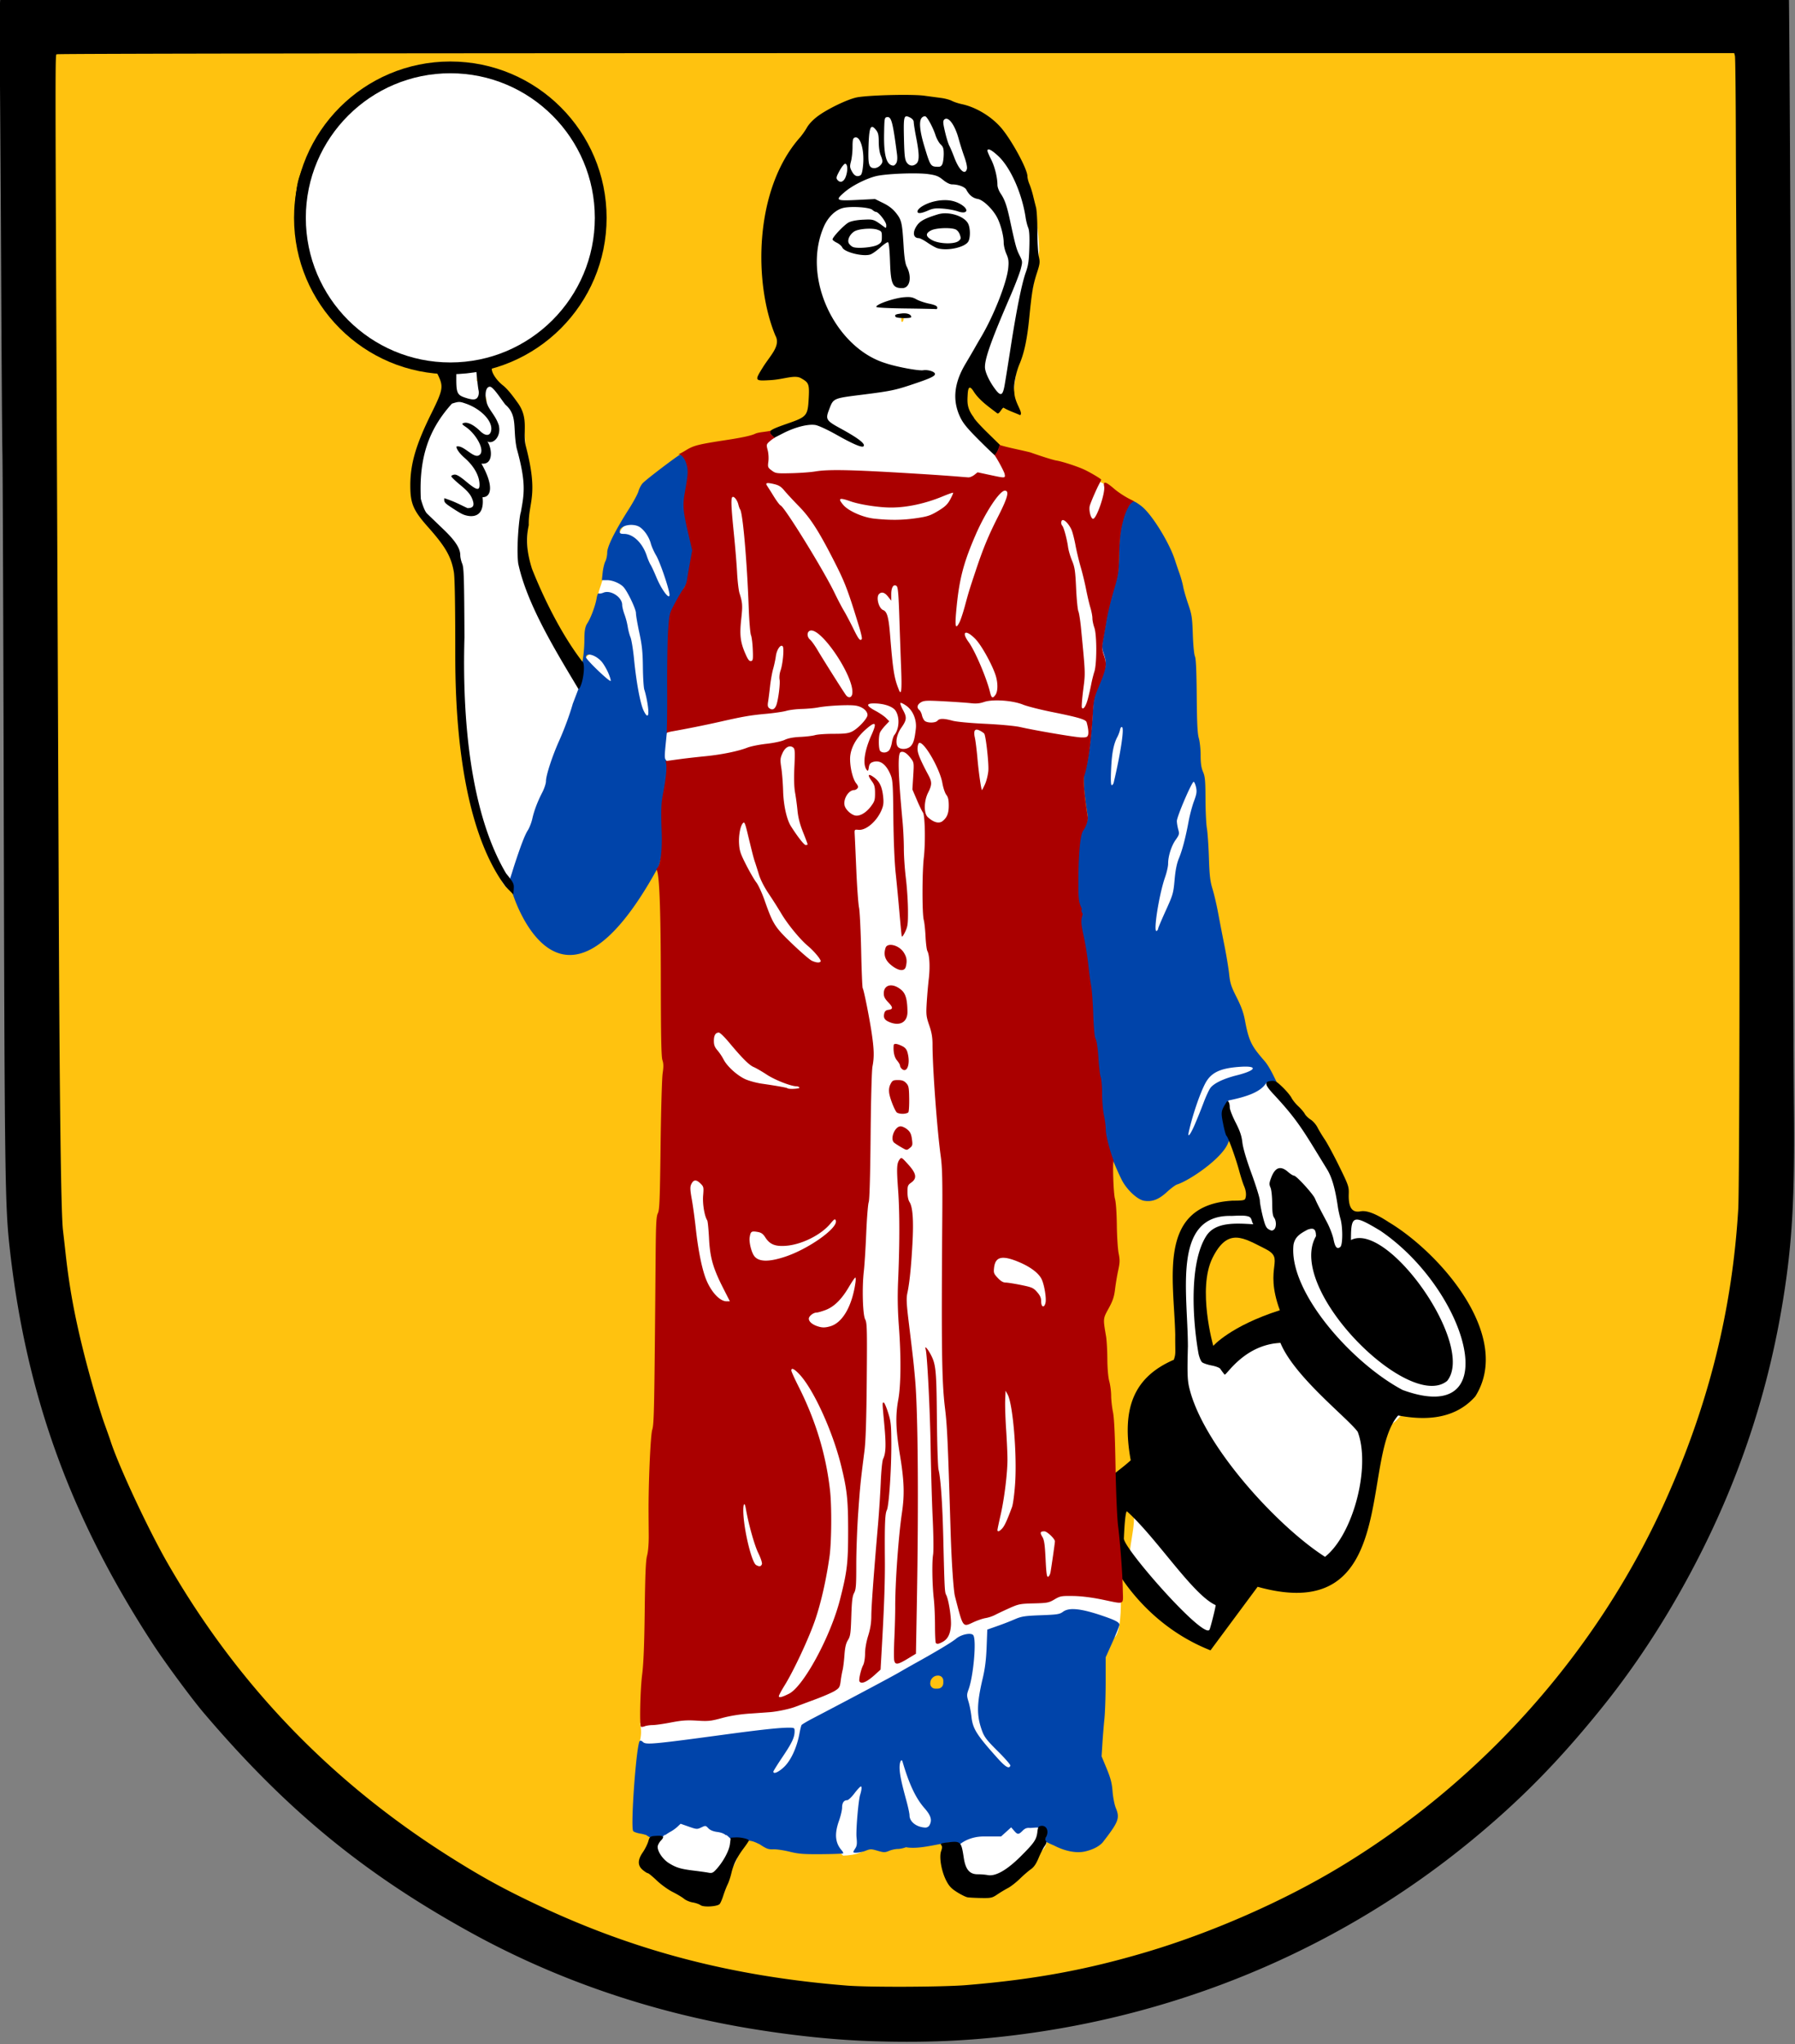 <svg xmlns="http://www.w3.org/2000/svg" width="493.131" height="561.281" viewBox="0 0 462.31 526.201"><rect x="0" y="0" width="462.31" height="526.201" fill="#808080" stroke="none"/><path d="M-443.151 196.304H-2.563v354.76c-146.863 205.073-293.726 214.491-440.588 0z" style="opacity:1;fill:#fff;fill-opacity:1;stroke:none;stroke-width:2.2;stroke-linejoin:round;stroke-miterlimit:4;stroke-dasharray:none;stroke-opacity:1" transform="translate(454.012 -189.262)"/><path d="M-308.184 191.834c-47.721.061-95.442.032-143.163.246-.081 98.713.908 197.427 1.23 296.143-1.006 75.32 40.847 149.04 104.788 188.827 74.717 48.349 177.216 47.81 250.732-2.053 63.464-41.92 103.3-117.27 100.05-193.476C5.265 385.014 5.098 288.505 4.27 192c-104.15-.311-208.303-.174-312.454-.167zm-29.988 16.379c11.288-.64 23.313 7.427 29.384 13.364 7.644 9.772 10.158 21.61 6.84 33.743-6.748 9.238-9.965 21.537-22.411 25.354 0 0-6.662 5.03-2.056 7.435 5.508 3.913 8.616 11.776 7.446 18.256 3.337 15.559-3.8 29.24 7.2 41.797 2.129 3.849 6.26 11.418 7.949 12.958.165-7.06 9.043-2.824 9.798 1.995 2.558 4.619-3.832 7.057-6.336 2.942-4.66-5.993-.247 3.258-2.984 6.065-2.911 8.09-5.918 16.146-8.508 24.277-2.865 7.257-5.161 14.641-8.532 21.552-5.13 2.69-5.866-8.071-8.083-11.894-6.964-17.602-7.508-32.043-6.583-53.897-.09-9.243 2.004-20.739-7.086-26.538-7.95-5.54-4.3-14.816-2.701-22.777 1.042-3.748 3.26-7.713 4.937-11.713-.606-3.534 1.555-8.425-3.914-7.367-12.446-1.392-23.089-9.736-28.688-20.725-8.41-11.113-4.782-27.286 3.73-41.255 7.318-10.075 18.105-13.974 30.598-13.572zm118.253 9c2.236 1.253 5.393-.713 7.013 1.585 6.415-4.182 8.499 6.548 9.767 10.558 1.603 2.295.244 5.986-.97 6.938 1.853.209 5.832 5.496 4.426 1.2-.438-3.76-5.499-12.787 2.241-11.317 8.249 6.272 10.813 17.744 11.086 27.595-1.795 12.784-5.52 25.485-6.82 38.224-4.32 5.24-9.536-3.247-9.678-7.678-4.833 6.211-1.867 14.46 4.316 18.538 3.193 3.006 6.633 7.4 5.807 11.538 2.8 6.294-4.504 11.84-5.53 17.976-1.865 5.754-5.087 12.783-5.395 17.996 5.737 3.446 8.685 11.151 9.184 17.314 5.392.652 11.624 3.83 16.364 3.434 2.111-11.91-1.545-23.582-2.26-35.413-.479-4.635-5.547-11.169-.802-14.573 8.104.896 6.438 12.07 8.943 17.537 2.526 9.698 4.91 19.822 1.484 29.672 2.018 1.117-3.792 4.983-.632 7.563 1.97 5.223-3.712 8.448-8.134 6.059-5.959-.592-12.892-3.27-18.246-2.503.731 5.044 2.978 14.555-3.774 15.632-5.513-3.14-1.798-12.469-4.856-16.526-2.67-.809-7.86-1.115-9.064.682 5.368 4.562 7.485 12.137 8.46 18.82-.106 3.293-2.513 6.78-6.138 6.082-1.338 11.761-.475 23.37 1.062 35.08-1.045 6.792-.39 13.142 1.011 19.737.251 17.989 3.416 35.489 2.2 53.72-.2 29.085 2.023 57.975 3.254 87.07.532 3.761 1.128 6.403 5.068 4.057 5.235-2.638 10.5-4.151 16.286-4.252 6.852-3.203 12.275-.786 18.915 1.698 0 0 .221 9.907-2.26 9.632-5.121-3.028-8.648-4.992-14.264-2.13-4.84.197-12.49.245-14.733 4.503.658 8.765-6.478 19.1 2.035 25.842 4.084 1.814 5.933 9.908-.405 8.809-7.576-4.893-13.267-14.04-12.033-23.237.945-3.038 1.815-7.817 1.324-10.242-12.477 8.139-25.964 14.6-39.034 21.711-.764 5.322-4.674 15.338-11.494 12.642-3.269-3.678 2.382-7.455 3.56-10.787-12.103.444-24.23 4.577-36.282 3.54-1.341-3.888.696-4.265-.24-8.706 7.453-1.654 18.823-2.146 26.22-4.219 3.352-.563 8.291 1.044 7.12-3.788 16.048-23.874 17.616-56.019 3.167-80.52-2.417-5.372 5.317-5.975 7.052-1.671 5.632 7.279 8.747 16.19 10.9 25.047 1.765-12.15 1.233-24.493 1.022-36.773-3.746 4.486-16.227 5.067-14.456-3.063 3.02-3.61 9.391-3.22 10.822-8.716 5.354-7.478 3.203-17.312 4.698-26.023-.974-16.604 3.03-33.532-2.282-49.678.312-13.803-1.596-27.507-1.646-41.102-.41-1.549-4.365-5.04-2.232-8.259 2.82-2.367 1.328-4.885.85-8.166.098-3.174 1.761-5.318-2.758-4.42-3.51.168-7.533-.086-6.116 4.492-.621 7.462 1.056 14.725 3.35 21.592-3.281 6.391-8.802-1.772-10.187-5.784-1.82-5.748-1.984-11.92-1.73-17.872-9.56 1.872-19.448 5.006-29.176 4.411-3.17-2.811-2.383-9.59.648-12.285 8.047-1.819 17.365-3.102 24.774-5.246 1.228-5.558.86-12.348 4.623-16.856 6.78-2.006 4.673 7.35 3.982 11.162-.48 4.071-.5 5.566 4.18 4.64 2.43-1.03 10.016.808 5.151-3.664-1.257-5.206-9.644-9.485-6.96-15.259 6.303-4.3 11.202 5.319 13.83 9.773 1.726 2.054 2.19 6.992 2.887 8.091 2.17-1.667 8.166 2.084 5.744-1.992-2.465-6.979-.234-14.957-4.724-20.862-1.792-3.813 1.998-5.727 4.487-6.686 5.244-4.005 7.175 4.18 6.185 8.1.147 7.07.85 15.492.436 21.87 4.977-3.713 13.145.796 17.222-1.751-1.7-6.575-6.215-12.346-8.482-17.725-.138-12.332 5.228-25.342 11.95-34.588-2.99-.36-7.988-.245-7.558 1.637-1.087 9.051-12.858 10.192-20.13 9.555-5.267.148-15.35-2.585-13.428-9.446 4.804-3.322 10.895 2.67 16.517.888 3.933-.182 7.832-1.088 11.405-2.746-12.518-.853-26.654-1.56-38.293-.344 11.212 10.418 17.799 25.499 20.602 40.263-2.49 5.637-7.597-.325-8.278-4.048-6.033-12.286-13.653-23.688-21.164-35.022 1.148-4.069-1.595-9.277.53-13.609 4.406-2.559 10.743-4.727 15.045-5.64.202-7.903 8.63-10.053 15.021-9.794.085-.572-5.533-2.79-7.166-4.808-8.783-7.113-13.6-18.98-9.874-29.984-.21-4.345 3.482-8.05 5.197-10.787 1.532-2.992-2.7-5.539.187-8.81 2.87-2.374 2.785-5.36 4.015-8.7 2.776-1.235 3.956-1.329 5.914-3.76 2.301.28 4.157-4.765 7.024-1.442.709-.951 1.951-1.466 3.121-1.232zm10.486 16.7c-.489.31 1.037.702 0 0zm-14.864 15.858c.137.778.404-.625 0 0zm2.618 20.402c-.861 3.577 1.268 1.45 0 0zm-109.56 17.18c6.655.76 1.276-10.644 0 0zm.667 4.472c3.32 4.519 1.583-4.11 0 0zm159.806 21.458c5.617 2.256 3.1 8.876-.15 12.125-5.958 2.485-6.25-6.535-3.555-9.81.708-1.94 1.147-2.723 3.705-2.315zm-94.39 1.88c6.635 2.352 4.4 12.042 5.768 17.475 1.062 8.681.743 17.853 1.992 25.981.544 5.851-7.202 4.906-7.533-.179-2.131-7.122-.257-14.732-2.048-22.002.601-6.784-3.303-14.257-.436-20.641.749-.232 1.384-1.08 2.258-.634zm-25.823 7.325c8.19.807 9.013 11.228 11.863 17.242 3.183 4.307-2.634 9.82-5.638 4.702-3.571-4.118-3.554-11.211-8.32-13.911-2.934-4.324-.927-5.067 2.095-8.033zm-7.555 14.859c10.079 1.073 12.08 13.066 13.215 20.803-1.181 6.052 2.941 12.388.704 18.06-5.642 3.852-7.301-5.592-7.722-9.466-1.065-6.991-3.847-16.512-6.943-22.692-1.375-2.101-.17-2.617.746-6.705zm134.829 37.354c4.858 3.671.223 11.189.073 16.19.5 4.94-7.22 5.817-6.7.504.248-5.607-.077-14.07 5.461-16.853l.601-.045.565.204zm19.241 14.475c1.941 6.522-1.14 12.595-1.43 18.764-2.798 8.02-2.649 17.235-8.01 24.193-6.494 2.698-5.021-6.506-4.04-10.145 1.53-6.096 2.606-12.697 4.875-18.267-.62-5.246 2.388-10.706 5.454-14.782 1.092-.156 2.365-1.32 3.151.237zm-117.889 10.07c6.22 3.01 3.435 12.95 7.656 18.023 3.956 6.862 9.09 12.8 14.419 18.563 1.375 6.567-7.99 4.684-9.938.54-6.156-4.183-8.579-11.028-11.159-17.505-3.805-5.099-8.513-14.996-1.866-19.688l.888.067zm-5.2 54.003c5.202 5.932 10.945 11.443 18.594 14.148 4.053 4.364-2.67 6.675-6.219 4.627-8.418.133-16.919-6.66-17.836-15 .291-2.481 2.945-5.137 5.462-3.775zm135.042 8.717c3.814-.794 3.863 3.354 5.33 4.78 8.36 8.118 16.006 18.018 19.616 29.186.603 3.153-.105 7.179 4.032 5.456 8.685 2.174 30.631 25.824 30.623 34.953.997 9.581-9.86 15.466-17.296 12.641-1.262 2.303-3.272 5.7-5.666 7.008-12.334-1.865-22.488-11.56-26.084-22.86-2.426-7.515-4.759-15.737-1.394-23.153.24-3.9 5.246-6.211 7.597-6.711-1.53-3.743-4.948-9.225-8.444-9.318-1.224 4.835 3.963 11.25-.762 14.847-2.728 1.563-4.468-2.57-6.588.198-12.627 2.128-11.832 17.062-11.428 26.836-.62 4.525 20.929-4.129 21.678.478 4.917 16.06 18.825 9.86 19.761 23.073.999 10.563-8.044 34.353-11.997 34.746-10.12-2.702-20.407-21.826-27.134-31.062-7.24-7.02-11.61-16.718-9.927-26.903 1.509-10.404-5.3-23.571 3.289-32.107 4.349-3.123 10.63-4.875 15.495-3.127-2.026-8.935-5.15-17.643-7.957-26.293-.208-1.687.898-4.431-.735-.556-2.311 3.791-2.415 11.944-8.471 11.273-3.42-5.604 1.695-12.555 3.593-18.085 2.538-4.536 8.175-5.26 12.869-5.3zm-142.216 29.264c6.83 1.124 3.338 9.462 5.64 14.036-.356 7.023 2.634 13.348 5.449 19.485-2.393 6.998-10.434-.016-11.156-4.663-2.39-8.428-4.05-17.492-3.87-26.196.536-1.65 2.175-2.875 3.937-2.662zm35.877 10.281c6.348 2.259-.348 8.85-3.822 10.458-5.442 3.02-14.91 8.765-19.784 2.173-3.208-4.144-.367-11.93 5.398-9.27 2.33 2.36 4.787 4.658 8.326 2.4 4.063-.69 6.007-5.303 9.882-5.76zm43.853 9.343c7.662.985 15.601 8.303 12.033 16.45-2.862 3.702-5.911-.398-6.34-3.305-5.021-.134-13.936-2.928-11.088-9.667.895-2.104 3.067-3.652 5.395-3.478zm84.454 3.006c3.928 6.118 2.675 14.892 9.214 19.465.489-6.982-2.902-14.94-7.56-19.758-.505.663-2.956-1.346-1.654.293zm-83.764 32.133c5.352 3.123 3.246 11.42 4.359 16.656-.048 7.77 1.395 18.7-5.885 23.747-7.213-.356-1.826-9.032-1.992-13.498 1.533-8.589-1.8-17.766.69-25.983.511-.785 1.95-1.28 2.828-.922zm-66.99 29.478c3.38 3.18 2.935 10.847 6.002 15.599 1.63 5.471-7.32 6.176-7.68.749-1.382-5.1-3.32-10.804-1.599-15.96 1.048.186 2.366-1.568 3.277-.388zm103.537 7.471c6.932 5.598 14.994 10.012 23.818 11.386 2.868 2.607-.347 6.446-.852 9.502-3.908 3.785-3.691 6.882-7.67 6.765-5.104-3.406-15.246-12.98-20.02-16.396-1.669-4.731.726-10.042.544-14.928zm-26.796-1.533c6.963 2.222 4.681 10.856 2.757 15.914-7.213 3.338-5.049-6.988-6.4-10.78-1.355-2.494.706-5.858 3.643-5.134zm-36.34 23.36c-.708 16.905.041 7.167 0 0zm-18.12 8.426c-1.909 4.262-4.497 8.58-7.18 12.15 7.345-.25 6.627-7.356 7.435-12.723zm18.765 27.618c3.771 3.951 3.763 10.898 8.239 14.83 3.581 4.522-2.374 10.547-6.974 6.999-5.107-3.572-4.192-11.123-5.766-16.616-.395-2.666 1.184-6.56 4.5-5.213zm-11.14 6.54c5.412 2.494-.006 9.484 1.244 13.838 1.768 5.002-4.33 5.632-6.709 5.697-4.888-4.574-3.782-10.474-.98-15.252 2.607-.773 3.293-4.836 6.445-4.283zm-46.001 9.726c2.836 1.976 6.183-.74 8.663 1.886 7.009.273 5.94 8.575 2.367 12.293-3.558 5.82-11.447 2.358-16.428.545-5.404-2.197-5.817-9.827-.215-12.087 2.172-.555 3.221-4.465 5.613-2.637zm86.248 1.581c4.57-3.078 9.398 3.529 5.283 7.178-4.358 6.23-12.791 12.512-20.153 7.59-3.48-3.574-4.514-13.167 2.38-13.173 5.39 2.407 9.786-5.197 12.49-1.595z" style="fill:#ffc20f;fill-opacity:1" transform="translate(454.012 -189.262)"/><path style="fill:#04a" d="M249.07 1077.116zm32.149 9.495a.625.625 0 0 0-.211.064c-.472.253-5.868 4.28-6.59 5.073-.273.302-.601.933-.727 1.404-.127.471-.903 1.91-1.725 3.201-2.503 3.93-3.91 6.749-3.91 7.834 0 .522-.153 1.244-.34 1.606-.187.362-.404 1.268-.482 2.014l-.143 1.357h.94c1.003 0 2.37.582 2.986 1.27.73.817 2.213 3.931 2.213 4.646 0 .396.273 1.987.607 3.533.49 2.276.614 3.467.645 6.238.02 1.884.14 3.706.265 4.05.125.343.342 1.238.48 1.988.49 2.636.21 3.454-.605 1.775-.603-1.243-1.317-5.054-1.728-9.244-.172-1.75-.464-3.545-.65-3.986-.183-.442-.403-1.289-.49-1.881a13.23 13.23 0 0 0-.577-2.202c-.232-.618-.422-1.395-.422-1.726 0-1.4-2.066-2.753-3.375-2.211-.356.147-.742.208-.857.137-.116-.072-.276.28-.356.779-.22 1.368-1.035 3.584-1.691 4.596-.483.744-.523 1.671-.532 2.974 0 1.337-.182 3.136-.353 3.924.04.05.08.092.09.108.01.014-.02-.015-.104-.057.269.538.19 1.208.12 2.029-.08.598-.205.954-.372 1.48-.185 1.073-.192.816-.431 1.31l-1.041 2.724c-.532 1.897-1.515 4.563-2.454 6.658-1.248 2.786-2.367 6.212-2.371 7.265 0 .408-.3 1.317-.664 2.024-.871 1.69-1.463 3.254-1.806 4.773-.154.68-.512 1.6-.797 2.045-.534.832-1.215 2.591-2.41 6.223-.232.704-.673 2.207-.836 2.584.485 1.087.48 1.508.523 2.617 0 0 8.421 27.62 26.075-4.572.526-.67 1.066-3.54.963-6.603-.142-4.21-.32-4.564.07-6.56.62-3.195.959-5.853.549-6.263-.345-.345-.348-.6-.03-3.678.07-.648.107-1.357.198-1.414.09-.056.144-3.576.118-7.822-.03-4.246.05-9.087.177-10.758.22-2.989.683-2.272 1.683-4.154.558-1.052.858-2.979 1.137-3.35.278-.372.557-1.03.62-1.463.06-.433.3-1.812.528-3.066l.412-2.282-.6-2.556c-1.052-4.483-1.146-5.511-.722-7.885.58-3.252.62-3.833.342-4.87-.291-1.078-.835-1.748-1.336-1.7zm81.673 8.378c-.591 0-1.413 1.346-1.877 3.076-.564 2.1-.7 3.316-.797 7.049-.06 2.511-.17 3.138-.98 5.855-.5 1.673-1.073 4.052-1.274 5.287-.201 1.235-.481 2.86-.621 3.613-.215 1.154-.198 1.541.115 2.46.633 1.856.524 2.493-1.074 6.296-.664 1.582-.774 2.128-.9 4.5-.242 4.525-.905 9.357-1.52 11.057-.233.644-.02 3.233.608 7.326.109.718-.252 1.864-.842 2.67-.514.7-1.635 4.359-1.636 9.3 0 2.803.07 3.404.459 4.273.394.867.424 1.14.207 1.912-.212.758-.162 1.313.309 3.492.308 1.425.673 3.704.812 5.063.139 1.359.536 2.44.673 3.12.136.68.31 3.01.387 5.176.09 2.701.236 4.112.449 4.494.183.33.38 1.71.482 3.375.1 1.55.283 3.103.416 3.451.134.349.246 1.715.25 3.037 0 1.323.153 3.063.33 3.868.177.804.325 1.947.329 2.539.01 1.674 2.203 7.2 3.53 9.83.888 1.756 2.804 3.554 4.01 3.757 1.449.245 2.64-.206 4.106-1.552.718-.66 1.546-1.277 1.84-1.37 2.204-.69 8.028-4.615 9.171-7.409.113-.275.236-.5.354-.67-.02-.04-.04-.076-.05-.109-.04-.072-.06-.14-.09-.215a5.522 5.522 0 0 1-.17-.533c-.65-1.945-1.366-3.87-.366-5.439.125-.2.284-.81.66-.8 2.307-.491 5.437-1.263 6.535-3.076.305-.195.615-.242.977-.272.303-.025.626-.01.937.09-.333-.603-1.23-2.678-2.176-3.773-2.221-2.573-2.814-3.392-3.525-7.227-.272-1.467-.67-2.584-1.516-4.248-.986-1.942-1.176-2.529-1.353-4.197-.113-1.067-.5-3.407-.86-5.201a495.74 495.74 0 0 1-1.13-5.832c-.263-1.414-.712-3.338-1-4.276-.43-1.399-.548-2.413-.655-5.642-.07-2.166-.234-4.545-.363-5.288-.13-.742-.242-3.11-.252-5.261-.01-3.322-.08-4.062-.447-4.912-.313-.73-.428-1.533-.428-2.967 0-1.081-.147-2.466-.326-3.076-.243-.832-.337-2.74-.377-7.633-.04-4.479-.137-6.702-.32-7.088-.151-.316-.32-2.045-.383-3.943-.104-3.048-.186-3.588-.834-5.475-.395-1.151-.805-2.567-.908-3.145-.104-.577-.388-1.606-.631-2.287-.244-.68-.622-1.796-.842-2.476-1.024-3.175-4.154-8.23-5.998-9.688-.617-.488-1.256-.886-1.42-.886zm-90.375 4.232c.157.01.313.021.467.047.409.07.794.215 1.09.45.83.65 1.548 1.776 1.847 2.888.14.522.57 1.478.953 2.123.62 1.045 2.042 5.099 2.362 6.74.317 1.629-1.273-.299-2.315-2.807-.411-.989-.887-2.016-1.058-2.28-.172-.265-.481-.99-.686-1.612-.76-2.302-2.452-3.932-4.08-3.932-.64 0-.791-.086-.791-.445 0-.754 1.11-1.21 2.21-1.172zm-7.75 23.34c.616-.01 1.63.5 2.314 1.31.328.388.837 1.25 1.133 1.916.296.667.508 1.342.47 1.5-.08.358-4.454-3.82-4.454-4.257 0-.232.113-.373.299-.434a.794.794 0 0 1 .238-.035zm95.914 13.045c.04-.011.07-.01.109.018.405.25-.257 4.637-1.5 9.933-.06.279-.227.506-.361.506-.17 0-.205-.879-.117-2.867.127-2.87.445-4.528 1.117-5.795.197-.371.416-.957.486-1.303.06-.283.158-.46.266-.492zm13.01 9.855c.125.041.316.494.425 1.004.164.767.1 1.202-.384 2.5-.321.864-.747 2.463-.95 3.553-.552 2.978-1.135 5.206-1.755 6.709-.391.947-.624 2.104-.782 3.879-.213 2.401-.292 2.68-1.593 5.543-.754 1.658-1.372 3.122-1.372 3.252 0 .13-.117.308-.26.396-.671.415.413-6.521 1.51-9.662.303-.866.55-1.956.55-2.424 0-1.363.576-3.192 1.349-4.289.665-.944.699-1.08.473-1.894-.134-.483-.245-1.163-.245-1.512 0-.807 2.729-7.156 3.034-7.055zm9.48 51.262c2.03.038 1.346.797-1.734 1.568-2.398.601-4.156 1.45-4.762 2.301-.26.365-.8 1.535-1.197 2.6a106.784 106.784 0 0 1-1.571 3.902c-.823 1.917-1.376 2.6-1.097 1.352.648-2.9 1.902-6.621 2.887-8.565 1.054-2.082 2.71-2.887 6.437-3.129.402-.026.747-.035 1.037-.029zm-31.285 97.644c-.751.01-1.316.17-1.732.477-.615.454-1.026.519-3.987.629-2.871.107-3.473.199-4.648.7-1.38.586-2.127.872-3.967 1.515l-1.041.363-.12 3.15c-.09 2.269-.283 3.843-.704 5.625-1.093 4.623-1.117 6.742-.108 9.479.408 1.107.865 1.696 2.83 3.646 1.29 1.28 2.306 2.445 2.258 2.588-.216.648-.87.266-2.33-1.36-3.777-4.206-4.448-5.277-4.685-7.491-.09-.805-.321-1.996-.52-2.649-.336-1.1-.334-1.263.02-2.25.873-2.434 1.429-8.785.849-9.7-.347-.549-2.174-.186-3.131.62-.727.614-3.585 2.327-7.465 4.475-.68.377-1.946 1.096-2.812 1.6-1.245.723-6.814 3.695-13.188 7.035l-2.402 1.257c-.998.523-1.875 1.048-1.95 1.168-.07.12-.242.807-.374 1.526-.454 2.469-1.512 4.786-2.725 5.967-.987.962-1.974 1.404-1.974.884 0-.105.744-1.296 1.652-2.644 1.709-2.539 2.174-3.526 2.174-4.621 0-.618-.04-.643-1.102-.643-1.627 0-5.061.371-11.498 1.24-12.963 1.751-14.192 1.863-14.72 1.334-.22-.218-.465-.298-.571-.185-.612.657-1.69 15.427-1.183 16.217.09.147.674.355 1.29.46.436.076.672.133.833.212.08-.146.836.557.985.437.364-.295.123.012.588-.023.394-.03.23.093.506.11.276.016.384-.111.67.111.143.111.853-.83.882-.626l-.663.522c.303-.24 1.282-.904 1.596-1.065.37-.19.94-.593 1.266-.896l.59-.553 1.474.516c1.407.491 1.51.497 2.254.142.757-.36.793-.356 1.268.149.324.345.866.57 1.609.668.71.094 1.224.294 1.557.597.05-.284 1.088 1.007 1.377.991l.68-.18 1.696.168c.991-.088 1.798.417 2.32.635 1.213.814 1.577.948 2.456.91.568-.025 1.892.169 2.943.43 1.6.397 2.532.47 5.713.445 2.09-.016 3.854-.082 3.918-.146.06-.064-.04-.295-.23-.512-1.201-1.37-1.353-2.959-.51-5.344.306-.866.558-1.936.559-2.375 0-.867.323-1.338.918-1.338.207 0 .798-.557 1.312-1.238.514-.68 1.034-1.236 1.156-1.236.198 0 .139.639-.142 1.537-.313 1-.77 6.424-.641 7.63.117 1.103.07 1.526-.215 1.962-.2.305-.363.607-.363.673 0 .252 1.379.106 2.234-.236.817-.326.998-.325 2.137.01 1.122.326 1.326.328 2.065.02.45-.19 1.149-.343 1.552-.343s1.073-.141 1.49-.314c3.342.632 9.13-1.87 9.649-.47 0 0 1.559-1.466 4.34-1.466h3.142l.91-.822.91-.822.514.597c.637.741.817.743 1.54.02.422-.423.764-.558 1.28-.507.22.022 1.338-.119 1.487-.055 2.25 1.076 1.326 1.632 1.257 2.092-1.368-.194 1.232.958 1.644 1.123 1.934 1.014 3.972 1.416 5.509 1.086 1.47-.316 2.74-.98 3.334-1.75 2.793-3.615 3.035-4.26 2.284-6.088-.241-.585-.505-1.925-.586-2.977-.117-1.504-.344-2.383-1.063-4.119l-.914-2.205.145-2.295c.08-1.261.24-3.254.363-4.43.12-1.175.223-4.152.226-6.615v-4.476l1.237-2.756c.68-1.516 1.238-2.916 1.238-3.111 0-.431-.706-.81-2.926-1.57-1.977-.679-3.506-1.076-4.68-1.2a7 7 0 0 0-.814-.043zm-24.104 11.977c.159.02.37.093.524.246.307.307.283.618.283.895 0 .283 0 .62-.297.908-.288.288-.625.297-.908.297-.277 0-.588.024-.895-.283a.923.923 0 0 1-.246-.524c-.02-.158 0-.285.02-.414.08-.546.563-1.032 1.109-1.11.13-.017.256-.033.414-.015zm-6.701 15.238c.06.01.117.087.164.248 1.186 4.043 2.375 6.566 3.94 8.352 1.184 1.352 1.419 2.148.912 3.096a.858.858 0 0 1-.731.416c-1.596-.065-2.86-1.04-2.861-2.205 0-.324-.265-1.55-.588-2.725-.89-3.24-1.194-4.732-1.203-5.893 0-.498.08-.919.19-1.134.06-.108.118-.165.177-.155z" transform="translate(-226.931 -1436.776) scale(1.43)"/><path style="fill:#000" d="M319.88 1004.4c-128.226 0-160.99.06-161.137.283-.102.154-.134 6-.07 12.992.06 6.992.17 24.407.239 38.7.07 14.293.166 27.81.218 30.037.05 2.227.15 27.439.217 56.025.178 75.682.225 79.366 1.158 87.525 3 26.235 10.989 48.144 25.83 70.844 2.11 3.228 6.908 9.722 8.999 12.18 14.859 17.473 28.81 28.947 48.169 39.615 15.384 8.477 32.506 14.341 50.514 17.301 7.527 1.237 14.838 1.997 21.375 2.225 10.434.362 19.217-.075 28.912-1.442 29.332-4.134 56.693-16.053 79.199-34.496 8.969-7.35 16.008-14.504 23.82-24.215 6.763-8.405 12.833-17.952 18.026-28.35 7.172-14.358 11.955-29.2 14.502-45 1.648-10.223 2.105-18.37 1.943-34.65-.07-6.868-.175-34.761-.238-61.986-.06-27.225-.165-57.448-.226-67.162-.06-9.715-.174-29.51-.248-43.989-.08-14.478-.16-26.35-.19-26.382-.03-.032-72.485-.057-161.01-.055zm151.158 9.9.132.506c.07.279.147 7.139.164 15.244.02 8.106.102 23.141.188 33.412.09 10.272.186 32.193.223 48.713.04 16.521.1 32.163.142 34.762.196 12.224.103 71.628-.12 75.375-1.082 18.31-5.4 35.522-13.267 52.875-12.256 27.037-32.868 50.156-58.51 65.625-10.158 6.128-22.893 11.728-34.65 15.236-10.856 3.24-20.376 4.992-32.625 6-4.257.35-17.513.402-21.488.084-20.614-1.648-38.12-6.202-55.687-14.49-6.105-2.88-10.053-5.044-15.75-8.633-21.444-13.505-38.307-31.025-50.881-52.857-3.5-6.075-8.895-17.622-10.326-22.102-.1-.309-.545-1.575-.993-2.812-1.026-2.838-2.768-8.828-3.927-13.5-1.591-6.41-2.501-11.433-3.161-17.438-.13-1.175-.34-3.05-.47-4.164-.36-3.077-.625-24.33-.766-61.199-.07-18.315-.177-44.588-.238-58.387-.426-96.03-.421-91.835-.09-92.045.183-.115 63.806-.2 151.207-.203zm-231.788 2.317a43.024 43.024 0 0 0-6.578.619c-9.134 1.693-15.625 8.997-18.85 16.357-1.401 3.213-1.518 3.61-1.85 6.3-1.907 16.121 9.172 28.682 22.343 30.437 2.122.269 2.66.605 3.353 2.094.9 1.93.782 2.557-1.275 6.709-2.784 5.619-3.806 9.104-3.801 12.98 0 3.272.528 4.492 3.227 7.53 3.117 3.507 4.139 5.292 4.615 8.05.17.992.256 5.88.256 14.8 0 8.798.488 30.334 9.072 41.835l1.39 1.414.07-1c.06-.936-.03-1.118-1.384-2.799-6.467-10.915-7.914-27.907-7.492-42.49-.05-10.627-.105-12.53-.404-13.246-.192-.46-.35-1.147-.35-1.526 0-1.229-.895-2.614-2.99-4.623-1.115-1.07-2.464-2.365-2.996-2.879-.532-.513-1.035-2.328-1.117-2.654-.374-7.576 1.518-12.618 5.6-17.135 1.262-.392 1.359-.393 2.478-.01 2.68.924 4.767 3.047 4.609 4.686-.105 1.09-.907 1.337-2.03.24-.955-.935-2.16-1.7-2.964-1.418-.353.124-.296.223.399.695 1.954 1.33 3.759 4.589 2.252 5.165-1.03.363-2.75-2.014-3.944-1.622 0 .297.355 1.047 1.457 2.008 1.853 1.616 2.67 3.346 2.71 4.752.04 1.229-.485 1.137-2.341-.414-1.175-.982-1.794-1.353-2.177-1.305-.295.037-.55.167-.57.288-.02.12.72.837 1.64 1.593 1.24 1.02 1.784 1.644 2.104 2.414.509 1.228.269 1.737-.815 1.737-1.494-.693-2.35-1.194-4.184-1.79-.06.772 0 .838 1.688 1.936 1.432.928 1.766 1.06 2.383 1.203.826.19 3.23.438 2.822-3.316 1.496.024 2.148-1.913-.207-6.05 2.207.29 1.936-2.738 1.068-3.985 1.06.58 2.549-.906 2.06-2.923-.453-1.363-1.11-2.03-1.792-3.18-.766-1.257-.854-3.748.203-3.748.612 0 2.153 2.482 2.787 3.235 2.235 1.923 1.303 4.233 2.018 7.815 1.774 6.356 1.344 8.268.75 11.56-.232.453-.845 6.173-.464 9.207 1.57 7.404 6.885 15.974 10.864 22.63.795-.66 1.335-4.735.662-4.993-3.871-5.03-7.094-11.737-9.051-16.69-.947-3.018-1.123-5.389-.578-7.827-.09-4.263 1.809-5.26-.51-14.171-.657-2.528.569-4.891-1.371-7.722-.83-1.156-1.696-2.362-2.654-3.193-1.405-1.061-2.424-2.747-2.04-3.367.394-.632 1.185-1.526 3.655-1.896 8.887-2.23 15.8-16.55 16.006-24.599-2.106-18.083-10.95-27.79-27.76-27.72zm-.302 2.223a32.97 32.97 0 0 1 2.302.023c2.3.1 3.155.252 5.747 1.03 3.56 1.07 5.026 1.648 6.804 2.68 8.703 5.472 10.359 14.916 10.393 23.676-1.194 8.765-7.865 20.688-16.066 21.922-1.024.194-2.138.354-2.477.354-.338 0-.787.189-.996.42-.341.376-.353.68-.137 2.978.133 1.408.298 2.782.366 3.053.07.27.06.7-.03.957-.241.758-.793.879-2.131.463-1.763-.55-1.881-.816-1.842-4.221.02-1.575-.05-2.992-.154-3.15-.168-.258-2.331-.781-7.13-1.725-14.065-2.942-24.117-21.139-16.944-32.996 4.539-9.279 12.374-15.098 22.29-15.465zm83.562 2.984c-3.382-.05-8.334.16-9.674.484-1.757.426-5.107 2.056-6.822 3.319-.871.641-1.62 1.424-2.006 2.103-.338.595-.941 1.436-1.34 1.87-8.165 9.351-8.254 26.103-4.318 35.55 1.01 1.817-.932 3.576-2.234 5.666-1.555 2.495-1.546 2.509 1.375 2.342 2.392-.137 4.314-1.008 5.47-.348 1.4.8 1.536 1.007 1.381 3.729-.172 3.023-.353 3.238-3.744 4.416-3.39 1.177-3.62 1.405-2.971 2.095l.477.508 1.674-.855c2.108-1.078 4.45-1.676 5.758-1.467.565.09 2.182.839 3.892 1.8 2.905 1.635 4.508 2.317 4.787 2.038.425-.425-.915-1.46-4.232-3.266-2.435-1.326-2.62-1.615-2.022-3.185.866-2.276.592-2.154 6.424-2.89 4.545-.575 5.542-.777 8.276-1.683 3.474-1.15 4.429-1.58 4.429-1.994 0-.417-1.257-.817-2.127-.675-.845.137-4.986-.646-6.836-1.291-8.947-2.76-15.225-15.437-10.94-24.813.78-1.59 2.005-2.74 3.296-3.09 1.35-.367 4.795-.159 5.326.322.222.201.51.366.64.366.467 0 1.866 1.793 1.866 2.39 0 .571-.02.578-.506.219-1.755-1.283-1.778-1.29-3.656-1.201-1.124.053-2.096.236-2.588.484-.788.399-2.924 2.638-2.924 3.065 0 .124.345.39.766.592.42.2.869.593.996.873.395.866 3.854 1.701 5.094 1.23.345-.131 1.135-.694 1.755-1.252.62-.558 1.24-.979 1.377-.934.16.053.29 1.285.362 3.44.138 4.136.45 4.818 2.209 4.818 1.376 0 1.782-1.98.797-3.884-.256-.495-.432-1.64-.55-3.577-.261-4.312-.37-4.795-1.35-6.035-.601-.762-1.305-1.308-2.333-1.814l-1.471-.725-3.263.162c-3.793.188-3.96.08-2.196-1.43 1.316-1.125 3.77-2.376 5.569-2.837 1.766-.454 7.413-.678 9.519-.377 1.365.194 1.81.371 2.625 1.039.61.5 1.223.806 1.62.806 1.118 0 2.308.449 2.574.965.488.948 1.19 1.517 2.037 1.653.985.157 2.745 1.852 3.539 3.408.618 1.21 1.148 3.27 1.148 4.453 0 .515.216 1.424.479 2.02.39.882.454 1.344.346 2.505-.245 2.618-2.588 8.582-4.911 12.498-.386.652-.9 1.538-1.142 1.971-.243.433-.992 1.713-1.664 2.844-2.066 3.477-2.373 6.556-.951 9.562.53 1.122 1.268 2.023 3.416 4.166 1.506 1.504 2.805 2.744 2.884 2.756.08.012.315-.404.524-.926l.379-.947-2.38-2.328c-1.308-1.28-2.38-2.488-2.38-2.682-1.291-1.669-1.148-2.83-1.082-4.136.08-1.457.419-1.576 1.14-.405 1.077 1.632 2.952 2.865 4.162 3.815.35.278.816-.894 1.144-1.004.987.583 1.842.834 3.014 1.35.585-.532-1.026-2.149-1.066-4.194-.204-.93.256-3.396.934-4.992.86-2.027 1.383-4.505 1.766-8.39.453-4.601.677-5.894 1.392-8.08.52-1.593.555-1.898.326-2.887-.14-.609-.256-2.642-.26-4.52 0-1.878-.112-3.82-.243-4.314-.132-.495-.373-1.457-.536-2.137-.162-.68-.458-1.614-.656-2.074-.198-.46-.36-1.1-.36-1.422 0-1.319-3.011-6.801-4.872-8.871-1.79-1.991-4.476-3.578-6.932-4.098-.623-.132-1.437-.4-1.81-.596-.37-.195-1.23-.428-1.911-.517-.68-.09-2.047-.272-3.037-.407-.586-.08-1.54-.125-2.668-.142zm2.709 3.838c.05-.01.1-.001.135.014.378.145 1.375 1.992 1.828 3.387.205.631.623 1.382.928 1.67.454.426.555.737.555 1.705 0 .65-.1 1.444-.22 1.761-.165.436-.371.572-.843.559-1.3-.037-1.34-.096-2.424-3.676-.855-2.821-1.007-4.604-.443-5.168a.864.864 0 0 1 .484-.252zm-3.263.01c.167 0 .389.09.677.24.405.21.633.508.633.828 0 .275.202 1.542.449 2.815.57 2.937.582 4.134.04 4.625-.607.55-1.322.458-1.771-.227-.323-.492-.41-1.261-.482-4.3-.07-3.058-.05-3.969.455-3.981zm-3.498.15c.775-.11 1.018.786 1.787 6.612.1.721.06 1.325-.11 1.632-.143.268-.383.483-.533.479-1.236-.031-1.746-1.774-1.676-5.73.05-2.796.07-2.927.532-2.993zm10.576.293c.72-.136 1.722 1.38 2.338 3.66.225.834.677 2.262 1.005 3.174.358.992.544 1.874.463 2.193-.31 1.231-1.408.237-2.27-2.05-.323-.86-.73-1.82-.903-2.133-.174-.313-.52-1.43-.766-2.48-.367-1.563-.394-1.964-.156-2.202a.55.55 0 0 1 .289-.162zm-13.3 1.467c.193-.034.44.177.765.588.369.47.466.915.466 2.144 0 .87.149 1.907.338 2.36.443 1.06.426 1.34-.113 1.879-.248.247-.69.449-.984.449-.968 0-1.157-.536-1.104-3.131.06-2.947.21-4.213.633-4.29zm-2.92 1.88c.903-.022 1.573 2.388 1.329 4.995-.114 1.221-.257 1.733-.523 1.863-.601.294-1.07.058-1.51-.76-.364-.675-.382-.898-.143-1.793.15-.561.274-1.717.274-2.568 0-1.263.07-1.576.39-1.7a.525.525 0 0 1 .184-.036zm24.007 2.175c.305.06.852.442 1.599 1.125 2.238 2.045 4.334 6.715 4.997 11.136.09.61.297 1.426.458 1.813.209.498.27 1.553.209 3.603-.07 2.38-.185 3.182-.648 4.475-.714 1.995-1.69 6.853-2.734 13.613-.45 2.908-.938 5.945-1.084 6.748-.344 1.893-.721 1.981-1.832.434-1.003-1.396-1.696-2.942-1.696-3.783 0-1.628 1.212-5.004 4.602-12.828.826-1.908 1.656-4.073 1.846-4.813.339-1.324.335-1.364-.235-2.496-.554-1.101-.724-1.734-1.717-6.344-.553-2.57-.944-3.682-1.671-4.752-.316-.465-.575-1.157-.575-1.539 0-1.344-.488-3.315-1.14-4.597-.363-.714-.66-1.412-.66-1.551 0-.2.1-.28.28-.244zm-25.912 2.578c.445 0 .517 1.158.138 2.25-.346 1-1.002 1.284-1.521.658-.272-.328-.224-.54.375-1.643.378-.696.832-1.265 1.008-1.265zm18.162 6.549a8.304 8.304 0 0 0-1.946.193c-1.628.342-3.185 1.253-3.185 1.863 0 .413.7.344 1.898-.185.866-.383 1.347-.445 2.672-.346.889.066 2.108.288 2.705.494 1.706.587 2.104-.307.557-1.248-.8-.486-1.692-.743-2.701-.771zm.06 2.373a4.667 4.667 0 0 0-1.508.18c-2.321.714-3.211 1.19-3.781 2.011-.844 1.218-.686 2.273.34 2.273.209 0 .913.37 1.566.819.654.45 1.45.895 1.77.992 1.85.561 5.118-.183 5.617-1.28.37-.811.305-2.505-.123-3.23-.595-1.008-2.292-1.714-3.881-1.765zm-.574 2.672c.86-.037 1.73.025 2.199.203.324.123.657.515.81.955.234.667.212.79-.22 1.142-.763.62-3.45.546-4.73-.13-1.238-.655-1.305-1.232-.205-1.782.433-.217 1.285-.352 2.146-.389zm-12.791.105c.38.025.72.08.97.17.74.264.788.342.788 1.281 0 .889-.08 1.046-.725 1.422-.828.484-3.71.744-4.492.404-.27-.117-.603-.42-.738-.674-.307-.573.154-1.575.972-2.11.563-.37 2.08-.568 3.225-.493zm6.484 12.293a8.516 8.516 0 0 0-.697.03c-1.811.144-5.041 1.252-5.041 1.731 0 .141 1.944.25 5.23.291 2.878.036 5.366.087 5.53.116.17.03.266-.11.224-.323-.05-.26-.498-.46-1.48-.66-.774-.158-1.794-.506-2.27-.773-.524-.295-.892-.41-1.496-.412zm-.461 2.94a3.386 3.386 0 0 0-.677.013c-1.126.127-1.345.243-1.123.602.177.287 2.822.327 2.822.043 0-.362-.406-.605-1.022-.658zm65.852 138.15c-1.26.105-1.177.665.344 2.302 3.3 3.555 4.672 5.367 7.32 9.69l2.412 3.937c.869 1.417 1.466 3.5 1.936 6.75.08.557.289 1.513.465 2.123.437 1.525.428 4.708-.02 5.077-.581.481-.941.086-1.223-1.344-.15-.762-.685-2.163-1.191-3.113-1.403-2.636-1.84-3.496-2.147-4.233-.352-.845-3.36-4.135-3.78-4.135-.17 0-.656-.302-1.08-.673-1.338-1.176-2.313-.85-3.024 1.011-.373.975-.393 1.216-.137 1.801.172.395.3 1.569.307 2.826 0 1.53.104 2.276.339 2.586.44.582.433 1.772-.01 2.143-.3.248-.457.244-.94-.027-.476-.268-.67-.69-1.088-2.354-.28-1.113-.514-2.385-.523-2.826 0-.44-.68-2.616-1.488-4.836-.951-2.606-1.54-4.599-1.66-5.623-.14-1.212-.43-2.066-1.225-3.619-.573-1.118-1.045-2.329-1.047-2.69 0-.875-.315-1.387-.582-.96-1.005 1.604-1.03 1.766-.61 3.906.219 1.114.492 2.092.608 2.174.29.204 1.648 3.941 2.275 6.263.285 1.052.679 2.288.877 2.748.377.873.457 1.69.225 2.295-.111.29-.533.356-2.266.356-13.645.758-10.581 13.954-10.344 24.11-.03 3.39.15 3.306-.256 4.526-7.263 3.148-9.455 8.792-7.763 18.092-3.087 2.848-5.843 3.581-4.686 7.465 1.25 2.53.232 7.762 1.586 11.317 0 0 5.128 10.57 17.47 15.429l8.486-11.44c25.662 7.169 18.448-23.077 25.308-30.833 3.67.67 9.779 1.256 13.911-3.453 6.793-10.863-6.393-25.833-15.612-31.352-2.249-1.477-3.918-2.157-5.09-1.937-1.524.286-2.191-.714-2.104-3.16.04-1.273-.05-1.558-1.72-4.95-.971-1.98-2.145-4.157-2.607-4.838-.461-.68-1.051-1.658-1.312-2.172-.261-.513-.813-1.142-1.227-1.398-.413-.256-.89-.72-1.056-1.033-.168-.313-.693-.927-1.166-1.365-.474-.439-1.025-1.122-1.227-1.52-.201-.398-.924-1.262-1.605-1.918-1.093-1.052-1.335-1.185-2.053-1.125zm-3.217 25.8c-3.154-.186-6.832-.456-8.475 2.114-3.134 4.906-2.446 15.285-1.398 21.158.14.678.43 1.381.64 1.563.21.181.99.446 1.733.587.787.15 1.443.41 1.574.625.124.203.457.653.74 1 .284.348 3.41-5.35 10.068-5.7 2.49 6.095 12.11 13.517 13.922 16.01 2.377 6.306-.796 18.462-5.886 22.503-8.536-5.439-22.14-20.178-24.506-30.654-.282-1.325-.317-2.618-.193-7.239-.018-9.66-2.88-23.766 7.885-23.468.893-.03 2.37-.165 3.096.134.57.234.44.82.8 1.367zm18.68-.841c.76.01 2.042.711 4.195 2.006 15.757 10.69 22.938 35.568 4.02 28.666-9.112-4.822-20.563-17.67-19.658-26.125.257-1.47 1.241-2.044 2.552-2.739 1.109-.393 1.498-.086 1.498 1.186-5.474 9.504 16.772 31.643 23.622 26.046 5.172-6.383-10.687-28.798-17.321-25.357 0-2.542.115-3.691 1.092-3.683zm-41.448 52.508c5.381 4.823 11.847 15.035 15.984 16.887 0 .446-.944 4.096-1.072 4.336-.69 2.318-15.435-14.413-15.457-16.312.126-3.036.325-4.837.545-4.91zm-15.488 56.627c-.434.061-.54.241-.638 1.105-.157 1.357-.563 1.95-3.008 4.383-2.48 2.467-4.516 3.625-5.92 3.367-.47-.086-1.28-.152-1.803-.148-1.464.012-2.2-.847-2.521-2.948-.463-3.024-.532-3.084-3.117-2.761-.984.122-1.154.206-.944.459.193.231.187.502-.02 1.083-.387 1.07.05 3.604.906 5.282.52 1.016.923 1.447 1.965 2.103.72.454 1.562.869 1.87.924.31.055 1.424.115 2.476.131 1.784.028 1.98-.016 2.925-.656a23.037 23.037 0 0 1 1.912-1.15c.495-.257 1.457-1.007 2.137-1.669.68-.661 1.577-1.433 1.99-1.716.529-.362.938-.96 1.377-2.014.344-.825.838-1.796 1.096-2.158.328-.46.397-.732.232-.897-.164-.165-.161-.375.01-.695.587-1.096.1-2.17-.921-2.025zm-68.582 1.78c-.225-.013-.526 0-.906.024-.91.067-.973.116-1.23.992-.15.508-.591 1.386-.981 1.953-.952 1.384-.956 2.388-.01 3.18.38.32.794.582.919.582s.85.596 1.614 1.324c.762.728 2.045 1.652 2.849 2.054.805.403 1.732.958 2.06 1.233.33.275 1.026.569 1.548.652.522.083 1.165.306 1.428.496.552.4 2.993.254 3.43-.205.14-.147.434-.823.652-1.504.217-.68.569-1.592.783-2.025.213-.433.518-1.345.676-2.025.356-1.542 1.032-2.91 2.224-4.497.508-.676.924-1.3.924-1.386 0-.271-1.421-.608-2.361-.559l-.901.047-.142 1.15c-.15 1.22-1.21 3.181-2.457 4.547-.584.639-.787.726-1.405.608-.397-.076-1.583-.243-2.634-.371-2.376-.29-3.212-.542-4.512-1.36-1.074-.675-2.012-2.038-2.012-2.922 0-.285.269-.8.598-1.144.533-.557.529-.803-.15-.844z" transform="translate(-226.931 -1436.776) scale(1.43)"/><path style="fill:#a00" d="M294.744 1082.79c-.66.34-2.291.7-5.2 1.145-5.1.783-5.9.984-7.286 1.83-.59.36-1.126.655-1.193.655-.02 0-.122.073-.172.1.06.01.11 0 .164.016.208.062.39.193.553.365.325.344.582.862.757 1.512.144.534.21.991.16 1.697-.05.705-.205 1.67-.496 3.297-.42 2.352-.332 3.292.719 7.77l.602 2.556c0 .038.01.077 0 .115l-.414 2.281a139.447 139.447 0 0 0-.526 3.057c-.07.51-.355 1.164-.675 1.592-.242.322-.946 1.507-1.5 2.55-1 1.881-.987 1.85-1.208 4.839-.121 1.639-.201 6.493-.175 10.734.01 2.125 0 4.067-.02 5.488-.01.71-.03 1.29-.04 1.7 0 .204-.02.365-.03.484 0 .028 0 .048-.01.072a5.91 5.91 0 0 1 .99-.26 200.438 200.438 0 0 0 8.459-1.697c4.32-.981 5.602-1.203 8.41-1.461 1.492-.137 3.16-.38 3.71-.541.55-.16 1.799-.314 2.773-.34.973-.026 2.288-.145 2.923-.266 1.738-.33 5.544-.519 6.768-.336 1.195.18 2.15.932 2.15 1.696 0 .609-1.664 2.401-2.738 2.949-.685.35-1.326.432-3.387.432-1.398 0-2.893.107-3.326.238-.432.13-1.625.274-2.65.32-1.244.056-2.18.234-2.813.532-.55.259-1.93.555-3.29.707-1.286.144-2.837.457-3.446.697-1.624.64-4.658 1.258-7.6 1.547-1.423.14-3.398.363-4.388.496-.99.133-2.114.29-2.498.347-.09.014-.177.021-.256.023.07.15.117.315.142.518.04.322.04.724.02 1.209-.06.97-.241 2.278-.553 3.883-.385 1.981-.43 3.04-.287 7.248.05 1.542.01 2.926-.113 4.02-.124 1.092-.293 1.879-.645 2.326-.1.12-.176.246-.244.359.03-.01.05-.023.07-.01.515.549.765 6.892.779 19.863.01 10.095.08 13.821.289 14.418.206.603.216 1.198.04 2.363-.13.857-.297 6.72-.373 13.032-.117 9.726-.191 11.578-.486 12.15-.29.56-.358 1.89-.407 7.764-.227 27.648-.277 30.158-.613 31.226-.311.988-.692 9.657-.656 14.899 0 .928.02 2.796.03 4.152.01 1.485-.11 2.916-.301 3.6-.237.851-.343 3.326-.424 9.91-.07 6.063-.216 9.609-.46 11.475-.34 2.627-.495 9.126-.223 9.398.07.075.385.04.689-.076.305-.116.947-.21 1.428-.21.48 0 1.968-.213 3.305-.472 1.944-.376 2.88-.44 4.679-.326 2.016.129 2.485.08 4.5-.47 1.442-.394 3.219-.68 4.95-.797 1.485-.101 3.156-.22 3.713-.264 1.303-.103 3.494-.564 4.5-.947a583.4 583.4 0 0 1 3.533-1.315c1.509-.557 3.144-1.265 3.633-1.574.802-.507.904-.677 1.043-1.754.08-.656.24-1.547.349-1.98.109-.434.258-1.645.332-2.694.1-1.401.266-2.117.629-2.701.437-.702.506-1.197.606-4.281.09-2.742.196-3.641.505-4.207.337-.617.395-1.346.39-5.063 0-2.388.152-6.57.343-9.293.338-4.824.434-5.759 1.123-11.136.234-1.824.358-5.612.422-12.827.08-9.158.05-10.308-.278-10.912-.45-.827-.591-5.747-.248-8.672.123-1.047.317-4.132.432-6.857.115-2.725.315-5.238.445-5.582.15-.394.277-4.79.342-11.918.06-6.469.203-11.814.338-12.508.322-1.656.297-2.965-.113-5.812-.395-2.744-1.427-7.935-1.645-8.276-.08-.123-.205-3.161-.28-6.75-.08-3.588-.247-7.08-.386-7.761-.138-.681-.358-3.719-.488-6.75-.13-3.032-.261-5.918-.29-6.413-.05-.89-.04-.9.686-.83 1.35.131 3.27-1.506 4.139-3.533.35-.818.415-1.318.305-2.387-.191-1.844-.653-2.81-1.703-3.558-1.042-.743-1.184-.417-.327.746.457.619.563 1.023.563 2.148 0 1.234-.09 1.499-.773 2.399-.878 1.15-2.028 1.797-2.84 1.6-.696-.17-1.55-.93-1.813-1.614-.441-1.142.589-2.959 1.678-2.959.175 0 .433-.138.572-.306.194-.234.14-.451-.232-.924-.591-.75-1.083-2.728-1.088-4.367 0-1.808 1.023-3.74 2.84-5.334 1.759-1.545 2.049-1.266 1.03.986-1.301 2.878-1.641 5.362-.866 6.326.205.256.276.168.367-.445.08-.568.262-.816.699-.97 1.292-.452 2.415.346 3.223 2.294.392.946.442 1.728.502 7.744.04 3.974.207 7.994.412 9.9.189 1.765.496 4.981.683 7.147.188 2.166.374 4.088.415 4.273.04.186.312-.168.605-.787.477-1.005.532-1.423.516-3.937-.01-1.547-.181-4.128-.38-5.737-.198-1.608-.361-3.99-.361-5.289 0-1.299-.102-3.474-.228-4.836-.822-8.841-.915-12.352-.332-12.576.492-.189 1.098.184 1.799 1.102.586.768.594.824.447 3.203l-.15 2.42.814 1.906c.447 1.048.933 2.051 1.08 2.229.382.46.483 5.411.166 8.14-.311 2.672-.32 10.084-.01 11.225.119.44.262 1.784.32 2.984.06 1.2.204 2.364.323 2.586.4.75.509 2.866.262 5.018a94.781 94.781 0 0 0-.377 4.396c-.121 2.052-.08 2.417.459 3.977.443 1.285.592 2.159.592 3.478 0 4.16.82 15.309 1.474 20.041.28 2.026.336 4.336.28 11.588-.172 22.867-.08 29.037.48 33.696.414 3.422.517 5.687 1.035 22.61.158 5.161.512 10.351.773 11.364 1.484 5.742 1.362 5.57 3.315 4.664.718-.333 1.71-.67 2.205-.75a6.587 6.587 0 0 0 1.688-.56c.433-.23 1.594-.778 2.58-1.22 1.675-.75 1.962-.806 4.414-.866 2.425-.06 2.704-.113 3.72-.713 1.028-.606 1.245-.646 3.348-.617 1.445.02 3.298.245 5.176.63 4.277.878 3.83 1.077 3.783-1.693-.05-2.932-.448-8.311-.855-11.588-.174-1.395-.372-6.059-.454-10.687-.1-5.712-.241-8.692-.464-9.787-.177-.867-.323-2.184-.325-2.926 0-.743-.153-1.905-.336-2.586-.202-.753-.34-2.34-.351-4.05-.01-1.548-.114-3.371-.231-4.052-.552-3.231-.557-3.163.467-5.029.754-1.374.99-2.082 1.156-3.467.115-.957.37-2.482.567-3.388.304-1.397.315-1.86.08-3.037-.155-.765-.303-3.06-.328-5.102-.03-2.227-.161-4.12-.336-4.727-.28-.974-.46-6.63-.231-6.828-.152-.442-.32-.877-.457-1.316-.562-1.806-.963-3.466-.97-4.389 0-.546-.152-1.698-.324-2.48-.19-.856-.332-2.585-.336-3.928 0-.653-.03-1.32-.08-1.861-.04-.542-.124-.991-.156-1.075-.101-.264-.162-.711-.238-1.343a35.094 35.094 0 0 1-.193-2.192 27.985 27.985 0 0 0-.21-2.166c-.04-.292-.09-.54-.13-.73-.04-.19-.09-.33-.11-.358-.166-.297-.228-.739-.302-1.488a56.48 56.48 0 0 1-.182-3.135 86.69 86.69 0 0 0-.17-3.132c-.07-.934-.15-1.695-.211-1.997-.142-.71-.366-2.37-.506-3.736-.137-1.34-.503-3.621-.808-5.031-.237-1.093-.37-1.783-.416-2.315-.05-.531 0-.912.11-1.314.06-.203.09-.357.116-.494-.03 0-.08-.092-.162-.281-.11-.252-.08-.48.01-.573-.05-.112-.09-.22-.158-.37a4.492 4.492 0 0 1-.401-1.499c-.07-.632-.08-1.489-.08-2.892 0-2.477.08-4.61.227-6.221.07-.805.164-1.48.269-2.006.106-.526.209-.896.397-1.152.547-.748.878-1.877.789-2.46-.314-2.05-.524-3.726-.627-4.976-.05-.625-.08-1.144-.07-1.555 0-.41.02-.702.107-.933.289-.8.615-2.435.887-4.412.272-1.977.498-4.31.619-6.565.127-2.378.253-3 .922-4.593.797-1.9 1.216-3 1.355-3.817.14-.817.02-1.365-.29-2.28-.318-.937-.344-1.435-.126-2.603.14-.747.42-2.373.62-3.605.207-1.262.78-3.637 1.283-5.324.808-2.713.903-3.277.968-5.782.1-3.738.24-5 .809-7.115.238-.887.565-1.675.922-2.26-.185.216.338-.73.978-.968-.191-.104-.382-.209-.558-.291-.911-.429-2.26-1.296-2.996-1.93-1.58-1.358-2.044-1.473-1.84-.453.233 1.164-1.36 5.826-1.99 5.826-.421 0-.82-1.608-.588-2.377.218-.728 1.216-3.022 1.722-3.959.178-.328.323-.647.323-.709 0-.131-1.783-1.2-2.924-1.752-1.215-.587-4.053-1.518-5.156-1.691-.546-.086-2.666-.75-4.711-1.473-1.967-.49-3.948-.842-5.526-1.336-.25 1.034-.397 1.154-.875 1.862.376.492 1.468 2.447 1.78 3.278.178.885.233.878-2.653.26l-2.195-.47-.6.47c-.33.259-.811.457-1.072.44-.262-.017-1.388-.106-2.502-.198a422.022 422.022 0 0 0-6.188-.424c-12.294-.76-16.44-.857-18.9-.441-.804.136-2.727.276-4.274.31-2.691.062-2.845.04-3.55-.492-.698-.526-.73-.612-.596-1.615.08-.59.02-1.494-.125-2.04-.234-.87-.217-1.033.146-1.393.18-.18.738-.636 1.151-.872-.833-.56-.853-.715-.79-1.222-.861.204-2.066.235-2.722.514zm2.52 8.917c.199.024.455.075.775.148.925.214 1.322.458 1.922 1.186.416.504 1.602 1.782 2.637 2.84 2.125 2.172 3.689 4.637 6.625 10.45 1.708 3.383 2.264 4.874 4.238 11.335.317 1.036.52 1.973.453 2.082-.28.452-.574.092-1.541-1.885-.56-1.145-1.323-2.586-1.695-3.205-.372-.619-1.125-2.058-1.674-3.197-1.98-4.112-8.988-15.462-9.72-15.742-.157-.061-.704-.787-1.214-1.612a82.15 82.15 0 0 0-1.187-1.883c-.296-.433-.217-.59.38-.517zm42.406 1.351c.845 0 .528 1.233-1.172 4.575-1.776 3.492-2.73 5.795-4.072 9.824-1.174 3.525-1.246 3.763-1.93 6.289-.338 1.252-.784 2.601-.99 3-.712 1.377-.855.857-.582-2.117.508-5.543 1.253-8.46 3.47-13.584 1.77-4.09 4.344-7.987 5.276-7.987zm-9.316.371c.05.048-.187.59-.52 1.206-.48.888-.926 1.312-2.178 2.07-1.362.825-1.887 1-3.88 1.297-2.471.367-4.725.396-7.58.096-2.076-.22-4.7-1.377-5.633-2.486-1.025-1.218-.72-1.357 1.363-.622 1.622.573 5.044 1.096 7.207 1.102 2.887.01 6.257-.719 9.387-2.022.96-.4 1.786-.688 1.834-.64zm-39.621.747c.307.032.776.68.937 1.357.09.371.236.777.328.9.476.635 1.233 9.257 1.539 17.55.09 2.474.276 4.756.41 5.068.135.312.282 1.474.327 2.584.07 1.788.04 2.025-.317 2.093-.298.058-.544-.25-.972-1.22-.945-2.137-1.11-3.428-.795-6.287.274-2.498.243-2.98-.307-4.713-.157-.495-.353-2.166-.436-3.713-.08-1.547-.347-4.76-.59-7.139-.482-4.749-.54-6.272-.244-6.455.04-.022.08-.03.12-.025zm59.384 4.17c.426 0 1.199.883 1.588 1.814.183.438.492 1.652.686 2.697.193 1.045.616 2.812.939 3.926.324 1.114.765 2.935.98 4.049.216 1.114.559 2.576.762 3.248.204.672.372 1.544.372 1.94 0 .395.159 1.161.353 1.703.457 1.275.455 6.528 0 7.918-.171.518-.43 1.55-.572 2.292-.143.743-.417 1.93-.61 2.64-.356 1.311-.807 1.966-1.066 1.546-.08-.123.03-1.565.24-3.205.399-3.144.413-2.735-.394-11.106-.132-1.36-.346-2.73-.48-3.039-.131-.309-.315-2.182-.407-4.162-.144-3.106-.244-3.784-.732-4.949-.312-.742-.637-1.856-.721-2.475-.191-1.402-.767-3.53-1.033-3.814-.306-.326-.237-1.023.1-1.023zm-30.304 11.753c.117-.016.246.027.382.141.229.19.345 1.566.475 5.598.1 2.94.24 7.066.322 9.17.154 3.892.04 5-.388 3.931-.871-2.152-1.072-3.405-1.608-10.006-.252-3.11-.54-4.121-1.242-4.388-.792-.301-1.31-2.311-.742-2.88.46-.46 1.023-.3 1.623.462l.576.73v-1.154c0-.955.246-1.554.598-1.604zm-15.01 8.124c2.125-.038 7.735 8.41 7.4 11.322-.09.808-.704.94-1.185.256-.636-.903-4.161-6.491-5.07-8.035-.478-.816-1.081-1.66-1.338-1.876-.616-.515-.617-1.443 0-1.638a.68.68 0 0 1 .195-.03zm27.79.42c.274-.112.939.242 1.8 1.14 1.162 1.213 3.205 4.964 3.703 6.799.347 1.281.304 2.63-.104 3.213-.507.724-.727.623-.986-.455-.617-2.568-2.71-7.468-3.863-9.045-.704-.962-.822-1.54-.55-1.653zm-33.06 2.34c.05.017.104.056.147.12.26.392 0 3.184-.406 4.33-.175.496-.252 1.205-.176 1.608.15.804-.267 3.939-.631 4.738-.3.658-.702.81-1.193.451-.304-.222-.357-.476-.245-1.166.08-.485.239-1.743.354-2.795.115-1.051.365-2.461.557-3.132.19-.672.412-1.703.49-2.293.14-1.06.73-1.99 1.103-1.862zm38.809 9.824c1.59.01 3.432.287 4.613.765.743.3 3.072.893 5.176 1.317 4.832.972 6.13 1.357 6.27 1.855.294 1.046.386 1.885.255 2.297-.12.376-.327.45-1.197.433-1.09-.02-8.224-1.23-11.033-1.869-.905-.205-3.617-.458-6.27-.584-2.745-.13-5.187-.36-5.914-.558-1.574-.43-2.346-.43-2.7 0-.362.437-1.891.438-2.327 0-.184-.185-.401-.634-.48-.998-.08-.364-.292-.782-.47-.93-.504-.419-.38-.98.304-1.385.549-.324 1.06-.346 4.218-.174 1.977.108 4.15.262 4.83.342.887.104 1.549.038 2.33-.23.577-.198 1.44-.286 2.395-.28zm-17.338.457c.199.05.575.257.967.54 1.168.847 1.849 2.522 1.67 4.114-.208 1.846-.421 2.584-.89 3.096-.634.694-2.058.708-2.425.023-.392-.733-.09-2.18.672-3.268 1.013-1.437 1.06-1.893.342-3.213-.341-.626-.551-1.206-.47-1.289.02-.021.07-.021.134 0zm-5.185.092c.168-.01.364-.01.587 0 1.668.059 3.11.587 3.586 1.312.777 1.185.668 3.286-.224 4.377-.152.186-.35.793-.438 1.35-.09.557-.318 1.19-.51 1.406-.401.454-1.19.517-1.582.125-.34-.34-.353-2.748-.02-3.402.138-.27.565-.821.947-1.225l.695-.736-.595-.594c-.328-.328-1.185-.909-1.905-1.291-1.54-.818-1.721-1.266-.544-1.322zm18.808 4.718c.153.01.345.07.574.188.35.181.698.426.77.543.296.479.836 5.398.73 6.652-.06.743-.33 1.832-.595 2.42-.266.588-.513 1.068-.55 1.068-.141 0-.596-3.17-.82-5.722-.13-1.477-.336-3.134-.458-3.682-.225-1-.11-1.486.349-1.467zm-10.244 2.38c.984.159 3.609 4.761 4.04 7.243.149.852.468 1.798.708 2.104.325.413.438.91.438 1.937 0 1.375-.3 2.137-1.088 2.776-.654.529-1.608.285-2.682-.688-.747-.676-.718-2.902.06-4.431.686-1.354.702-1.893.09-3.045-1.527-2.864-2-4.006-2-4.823 0-.484.119-.954.265-1.044a.243.243 0 0 1 .174-.03zm-23.316.634a.907.907 0 0 1 .503.219c.296.245.324.757.2 3.457-.1 2.088-.05 3.667.12 4.63.147.805.345 2.274.44 3.264.119 1.234.43 2.446.992 3.85.45 1.127.82 2.114.82 2.193 0 .08-.146.145-.327.145-.29 0-1.431-1.449-2.662-3.38-.771-1.206-1.346-3.807-1.418-6.407-.04-1.362-.182-3.205-.321-4.096-.227-1.46-.207-1.72.198-2.635.368-.834.93-1.288 1.455-1.24zm-8.4 13.71c.174.018.322.508.667 1.935.908 3.752 1.099 4.496 1.326 5.15.129.371.447 1.376.707 2.232.294.967.96 2.278 1.756 3.46a89.894 89.894 0 0 1 2.315 3.644c1.122 1.892 3.364 4.617 4.752 5.777 1.168.976 2.458 2.543 2.302 2.795-.174.283-.765.24-1.562-.113-.371-.165-1.963-1.534-3.54-3.045-3.162-3.032-3.463-3.505-5.007-7.887-.458-1.3-1.115-2.724-1.461-3.164-.346-.44-1.171-1.857-1.832-3.148-1.037-2.027-1.214-2.559-1.29-3.895-.08-1.44.23-3.1.679-3.617.07-.082.132-.129.189-.123zm26.47 22.015c-.46-.01-.828.155-.95.537-.431 1.36-.04 2.354 1.3 3.328 1.208.874 2.14.895 2.35.053.266-1.057.166-1.72-.392-2.58-.53-.816-1.543-1.322-2.308-1.338zm.19 7.296c-.841-.077-1.46.434-1.46 1.446 0 .57.202.971.793 1.58.897.923.906 1.266.04 1.369-.418.05-.643.239-.74.62-.197.787.03 1.197.865 1.56 1.925.836 3.332.05 3.308-1.848-.03-2.222-.327-3.268-1.13-3.937-.58-.486-1.165-.743-1.671-.79zm-31.163 8.487c.196 0 1.009.785 1.809 1.744 2.383 2.858 3.649 4.122 4.469 4.465.426.178 1.492.795 2.369 1.373 1.442.95 4.36 2.092 5.349 2.092.21 0 .443.102.52.226.136.22-1.948.339-2.164.123-.115-.114-1.903-.434-4.586-.82-.99-.143-2.346-.51-3.014-.816-1.473-.676-3.276-2.315-3.9-3.545a9.663 9.663 0 0 0-1.104-1.645c-.493-.565-.644-.963-.644-1.697 0-1.004.297-1.5.896-1.5zm31.877 2.04c-.247-.015-.38.074-.394.266-.09 1.176.124 2.137.605 2.71.298.354.54.766.54.917 0 .152.122.399.27.547.98.98 1.655-.826 1.08-2.894-.163-.591-.432-.902-1.02-1.182-.472-.225-.833-.347-1.081-.363zm.38 6.509c-.858 0-1.008.08-1.335.713-.25.482-.327 1.01-.242 1.632.124.906.893 2.9 1.33 3.45.123.154.61.28 1.084.28.473 0 .94-.126 1.039-.28.1-.155.165-1.277.147-2.495-.03-1.964-.09-2.276-.543-2.757-.386-.411-.747-.543-1.48-.543zm.483 8.326c-1.047 0-1.951 2.246-1.18 2.933.155.138.687.485 1.182.774 1.122.653 1.085.65 1.69.16.448-.363.485-.532.342-1.572-.125-.907-.31-1.291-.832-1.73-.37-.312-.91-.565-1.202-.565zm.14 5.713c-.118-.011-.202.085-.323.246-.52.692-.561 1.52-.27 5.515.289 3.957.29 9.718 0 16.313-.124 2.868-.08 5.266.137 8.213.41 5.441.37 10.566-.103 13.162-.538 2.947-.463 5.39.304 10.049.753 4.572.839 7.055.356 10.314-.63 4.238-1.23 12.63-1.217 16.987 0 1.113-.06 3.62-.152 5.57-.09 1.95-.1 3.797-.02 4.105.195.776.646.711 2.399-.347l1.505-.91.168-9.272c.329-18.163.202-34.246-.316-40.096-.262-2.962-.314-3.435-1.168-10.459-.384-3.158-.43-4.155-.234-5.062.393-1.825.688-4.685.918-8.89.23-4.22.06-6.635-.532-7.538-.217-.332-.36-1.031-.36-1.777 0-1.11.07-1.277.677-1.711 1.08-.77.937-1.622-.545-3.264-.734-.813-1.03-1.13-1.23-1.148zm-37.186 4.047c.263-.036.57.127.943.484.634.607.652.681.529 2.223-.12 1.502.24 3.667.74 4.466.1.154.24 1.595.323 3.204.177 3.487.707 5.359 2.54 8.968l1.218 2.395h-.6c-1.275 0-2.924-1.85-3.81-4.276-.686-1.883-1.33-5.159-1.723-8.775-.196-1.794-.525-4.196-.731-5.336-.295-1.635-.318-2.195-.111-2.65.198-.434.418-.668.682-.703zm25.183 6.994c.08-.01.13.065.182.197.495 1.292-4.847 5.109-9.13 6.523-2.933.97-4.72.937-5.536-.098-.521-.66-.984-2.517-.844-3.39.17-1.065.312-1.164 1.41-.979.67.113.984.332 1.399.975.824 1.279 1.785 1.672 3.728 1.523 2.843-.217 6.31-1.947 8.016-4 .43-.518.642-.742.775-.752zm30.46 6.912c.66.024 1.527.273 2.638.734 2.195.912 3.728 2.088 4.215 3.237.47 1.11.818 3.331.644 4.12-.215.98-.78.821-.78-.22 0-.652-.18-1.066-.731-1.697-.666-.76-.925-.877-2.87-1.274-1.175-.24-2.428-.437-2.785-.44-.453 0-.884-.251-1.431-.831-.712-.755-.771-.922-.666-1.848.14-1.243.667-1.822 1.767-1.781zm-26.766 3.558c.09 0 .102.38.04.844-.606 4.31-2.34 7.313-4.578 7.936-.964.268-1.487.256-2.364-.051-.892-.313-1.463-.83-1.463-1.326 0-.46.812-1.102 1.393-1.102.215 0 .936-.206 1.603-.455 1.542-.577 2.898-1.908 4.204-4.127.556-.945 1.082-1.719 1.168-1.719zm12.68 12.573c-.08-.04-.1.052-.01.308.278.797.793 10.882.9 17.608.07 4.207.236 10.036.377 12.955.143 2.977.173 5.794.07 6.414-.225 1.354-.16 5.385.127 7.967.117 1.052.214 3.238.215 4.857 0 1.62.07 3.011.15 3.094.224.223.48.185 1.178-.176.945-.489 1.418-1.384 1.537-2.916.11-1.405-.4-4.713-.857-5.568-.266-.497-.294-1.023-.52-10.315-.148-6.116-.467-10.692-.853-12.238-.12-.481-.253-4.632-.295-9.225-.08-8.89-.174-9.78-1.213-11.67-.334-.607-.663-1.03-.803-1.095zm-24 3.867c.219.01.614.302 1.169.875 2.55 2.627 6.058 10.26 7.606 16.549 1.064 4.323 1.254 6.089 1.259 11.699 0 5.849-.176 7.364-1.474 12.43-1.7 6.631-6.56 15.593-9.17 16.91-1.247.629-1.836.774-1.836.45 0-.152.459-1.014 1.019-1.913 1.695-2.72 4.516-8.788 5.598-12.041 1.033-3.107 1.913-7.023 2.5-11.111.373-2.602.43-8.973.106-11.924-.71-6.445-2.585-12.645-5.678-18.764-.713-1.41-1.295-2.701-1.295-2.87 0-.2.07-.296.197-.29zm38.39 3.924.369.674c.955 1.747 1.71 10.785 1.346 16.101-.124 1.802-.373 3.675-.553 4.162-.891 2.408-1.351 3.405-1.781 3.867-.508.546-.842.652-.842.266 0-.133.253-1.341.562-2.686.669-2.902 1.237-7.501 1.237-10.003 0-.988-.108-3.417-.24-5.4-.133-1.984-.208-4.366-.168-5.294zm-21.947 2.136c-.27 0-.272-.12.113 4.051.329 3.563.274 5.078-.217 6.074-.162.329-.342 2.11-.434 4.276-.09 2.042-.305 5.433-.488 7.537-.772 8.904-1.2 14.74-1.207 16.426 0 1.268-.172 2.331-.566 3.6-.343 1.102-.561 2.348-.563 3.216 0 .802-.146 1.696-.334 2.059-.42.81-.843 2.673-.672 2.95.34.55 1.339.111 2.823-1.237l.974-.885.17-2.94c.478-8.252.642-12.805.608-16.888-.05-6.302.02-8.224.355-8.881.382-.754.833-7.494.809-12.104-.02-3.254-.08-3.855-.588-5.455-.313-.989-.665-1.799-.783-1.799zm-25.118 18.297c.08-.018.183.217.278.766.482 2.788 1.543 6.581 2.242 8.014.474.972.74 1.795.654 2.02-.164.427-.478.47-1.047.138-.74-.431-2.062-5.681-2.277-9.04-.07-1.14.01-1.868.15-1.898zm54.055 4.88c.486 0 1.899 1.345 1.899 1.808 0 .234-.59 4.359-.791 5.537-.07.39-.258.762-.426.826-.244.094-.338-.544-.467-3.183-.13-2.644-.246-3.44-.586-3.999-.468-.767-.384-.99.37-.99z" transform="translate(-226.931 -1436.776) scale(1.43)"/><path transform="rotate(26.437 629.883 871.816)" style="opacity:1;fill:#ffc20f;fill-opacity:1;stroke:none;stroke-width:.985;stroke-miterlimit:4;stroke-dasharray:none;stroke-opacity:1" d="M123.031 526.83c-9.584 9.303-11.27 15.842-11.27 15.842s-10.256-11.268-10.256-20.194c0-8.927 4.909-8.136 11.045-8.136 6.137 0 1.536 4.02 10.481 12.487z"/><g transform="translate(454.012 -189.262)"><circle r="40.248" cy="245.337" cx="-338.029" style="opacity:1;fill:#000;fill-opacity:1;stroke:none;stroke-width:.951;stroke-miterlimit:4;stroke-dasharray:none;stroke-opacity:1"/><circle style="opacity:1;fill:#fff;fill-opacity:1;stroke:none;stroke-width:.951;stroke-miterlimit:4;stroke-dasharray:none;stroke-opacity:1" cx="-338.029" cy="245.337" r="37.217"/></g></svg>